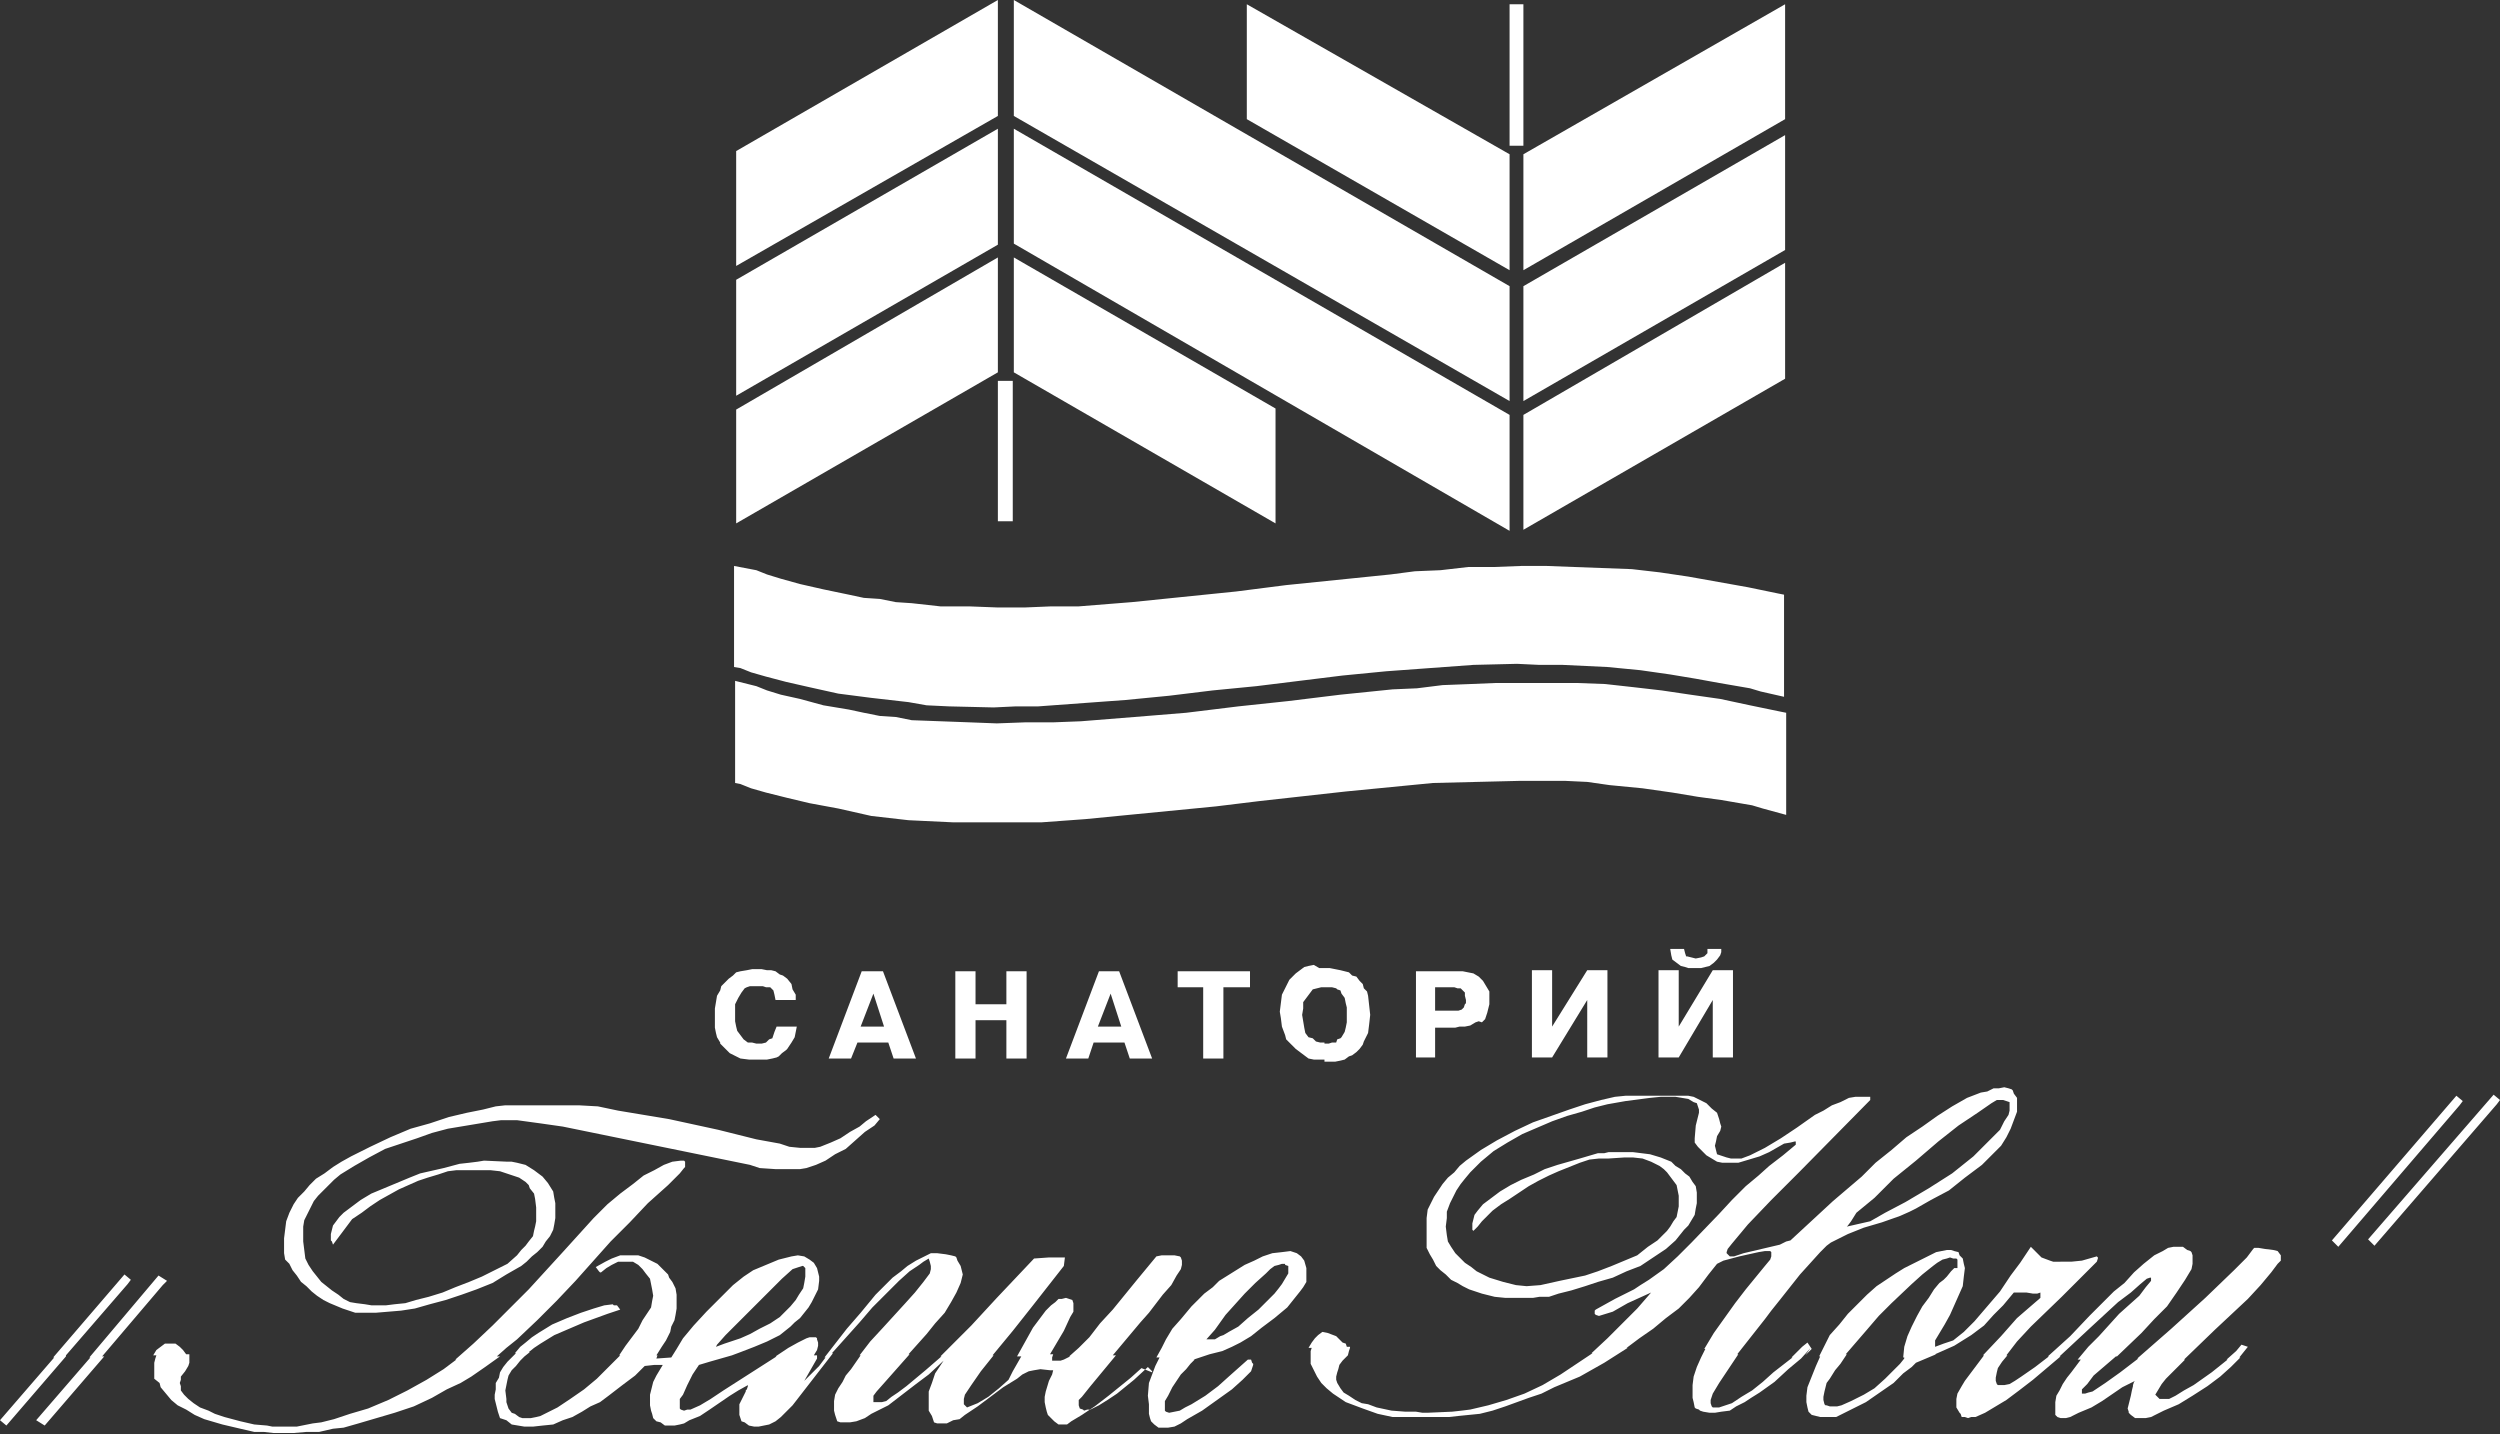 <svg width="235" height="134.8" xmlns="http://www.w3.org/2000/svg"><rect width="100%" height="100%" fill="#333333" stroke="none"/><path fill="#fff" d="M6.2 127.4l5.8-6.7.3-.4-.6-.5-6.7 7.8h.1L0 133.5l.6.5 5.6-6.5v-.1zM157 89.2h1.3l.1.4.1.3h.1l.4.1.4.1.5-.1.3-.1.3-.3v-.4h1.3v.3l-.1.3-.3.4-.3.3-.4.3-.4.1-.4.1h-1.2l-.3-.1-.4-.1-.4-.3-.4-.3-.1-.4-.1-.6zm.8 7.3l3.2-5.3h1.9v8.2H161V94l-3.2 5.4h-1.9v-8.2h1.9v5.3zm-84.8 0h1.9l-.1.5-.1.5-.3.5-.4.6-.1.1-.4.3-.3.3-.2.1-.4.1-.5.1h-1.7l-.8-.1-.6-.3-.4-.2-.3-.3-.3-.3-.3-.3V98l-.3-.5-.1-.4-.1-.5v-1.8l.1-.6.1-.6.3-.5.1-.4.4-.4.3-.3.4-.3.3-.3.4-.1.6-.1.5-.1h.9l.5.1h.4l.4.1.4.3.3.1.4.3.4.5.1.5.3.5v.5h-1.9l-.1-.5-.1-.4-.3-.3H72l-.3-.1h-1.2l-.3.1-.2.1-.3.4-.3.5-.3.6V96l.1.5.1.4.3.4.3.4.4.3h.4l.4.1h.5l.4-.1.3-.3.3-.1.1-.3.1-.3.2-.5zm8-5.2h2l3.1 8.2H84l-.5-1.5h-2.9l-.6 1.5h-2.1l3.1-8.2zm-.1 5.2h2.2l-1-3.1-1.2 3.1zm10.8-.6v3.6h-1.9v-8.2h1.9v3.1h2.9v-3.1h1.9v8.2h-1.9v-3.6h-2.9zm11.6-4.6h1.9l3.1 8.2h-2.1l-.5-1.5h-2.9l-.5 1.5h-2.1l3.1-8.2zm-.1 5.2h2.2l-1-3.1-1.2 3.1zm9.9-3.7h-2.4v-1.5h6.8v1.5H115v6.7h-1.9v-6.7zm11.4 6.8h-1l-.5-.1-.4-.3-.4-.3-.4-.3-.3-.3-.3-.3-.3-.3-.1-.4-.3-.8-.1-.8-.1-.6.1-.8.1-.8.3-.6.4-.8.3-.3.3-.3.4-.3.4-.3.4-.1.5-.1.5.3h1l.5.1.5.1.4.1.4.1.3.3.4.1.3.4.3.3.1.4.3.3.1.4.1.9.1.9-.1.9-.1.8-.4.8-.1.3-.3.4-.3.3-.4.3-.3.1-.4.3-.4.1-.5.1h-1zm0-1.5h.4l.3-.1h.4l.1-.3.3-.1.1-.1.3-.5.1-.4.1-.5v-1.4l-.1-.4-.1-.5-.3-.4-.1-.3-.3-.1-.1-.1-.4-.1h-1l-.4.1-.4.1-.3.4-.3.4-.3.4v.6l-.1.6.1.6.1.6.1.5.3.4.4.1.3.3.4.1h.4zm8.6-6.8h4.4l.5.1.5.1.5.3.4.4.3.5.3.5v1.2l-.1.4-.1.4-.1.3-.1.3-.3.3-.3-.1-.3.1-.5.3-.5.1h-.5l-.4.1h-1.9v2.8h-1.8v-8.1zm1.8 1.5V95h2.2l.3-.1.1-.1.1-.1.1-.3.1-.1V94l-.1-.4v-.3l-.3-.3-.1-.1h-.3l-.3-.1h-1.8zm11 3.7l3.3-5.3h1.9v8.2h-1.9V94l-3.3 5.4H144v-8.2h1.9v5.3zM95.3 24.2l24.6 14.2v10.8L95.3 35V24.2zm-1.5 11.6h1.4V49h-1.4V35.8zM141.9.4h1.3v13.3h-1.3V.4zM71.1 53.6l1 .4 1.3.4 1.8.5 2.2.5 2.4.5 1.4.3 1.5.1 1.5.3 1.5.1 2.7.3h2.7l2.6.1h2.7l2.4-.1h2.6l5-.4 4.9-.5 4.9-.5 4.7-.6 4.9-.5 4.9-.5 2.3-.3 2.4-.1 2.6-.3h2.4l2.6-.1h2.4l2.6.1 2.7.1 2.7.1 2.6.3 2.7.4 2.8.5 2.8.5 2.9.6.5.1v9.6l-2.2-.5-1-.3-2.9-.5-2.2-.4-2.4-.4-2.8-.4-3.1-.3-2.1-.1-2.1-.1h-2.2l-2.1-.1-4.1.1-4.1.3-4.1.3-4.1.4-8.1 1-4.1.4-4.1.5-4.1.4-4.1.3-4.1.3h-2.1l-2.1.1-4.2-.1-2.1-.1-1.7-.3-3.5-.4-3.1-.4-2.7-.6-2.2-.5-1.9-.5-1.4-.4-1-.4-.6-.1v-9.5l2.1.4zm0 10.9l1 .4 1.3.4 1.8.4 2.2.6 2.4.4 1.4.3 1.5.3 1.5.1 1.5.3 2.7.1 2.7.1 2.6.1 2.7-.1H99l2.6-.1 5-.4 4.9-.4 4.9-.6 4.7-.5 4.9-.6 4.9-.5 2.3-.1 2.4-.3 2.6-.1 2.4-.1h7.6l2.7.1 2.7.3 2.6.3 2.7.4 2.8.4 2.8.6 2.9.6.5.1v9.6l-2.2-.6-1-.3-2.9-.5-2.2-.3-2.4-.4-2.8-.4-3.1-.3-2.1-.3-2.1-.1h-4.2l-4.1.1-4.1.1-4.1.4-4.1.4-8.1.9-4.1.5-4.1.4-4.1.4-4.1.4-4.1.3h-8.3l-2.1-.1-2.1-.1-3.5-.4-3.1-.7-2.7-.5L74 75l-2-.5-1.4-.4-1-.4-.5-.1V64l2 .5zM167.8.4v10.8l-24.6 14.2V14.5L167.8.4zm-50.6 0l24.7 14.1v10.9l-24.7-14.2V.4zm24.7 26.5v10.8L95.3 10.9V0l46.6 26.9zm0 12.1v10.9l-46.6-27V12.1L141.9 39zM93.8 0v10.9L69.2 25V14.2L93.8 0zm0 12.1V23L69.2 37.2V26.3l24.6-14.2zm0 12.1V35L69.2 49.2V38.5l24.6-14.3zm74-11.5v10.8l-24.6 14.2V26.9l24.6-14.2zm0 12v10.9l-24.6 14.2V39l24.6-14.3zm63.7 78.8l-.6-.5-11.7 13.6.6.6 11.4-13.3.3-.4zm-17.4 14.1l-.4-.1-.8-.1-.6-.1h-.4l-.1.1-.6.8-1.2 1.2-2.7 2.6-3.2 2.9-3.2 2.8h.1l-1.7 1.3-1.4 1-1.2.8-.4.1-.3.1h-.3v-.4l.5-.5.6-.8 2.1-1.8h.1l2.3-2.2 1.2-1.3 1.2-1.2.9-1.3.8-1.2.3-.5.3-.5.1-.5v-.8l-.1-.3-.1-.1-.3-.1-.4-.3h-.9l-.5.1-.5.3-.8.4-.5.4-.5.4-.9.8-.9 1-1 .8-.9.9-1.4 1.4-1.8 1.9-2.1 1.9h.1l-1.3 1-1.3.9-.6.4-.5.3-.5.1h-.6l-.1-.1-.1-.3v-.3l.1-.5.1-.4.4-.6.5-.6h-.1l1-1.3 1.3-1.4 2.9-2.8 2.4-2.4.8-.8.1-.1.1-.3v-.1l-.1-.1-1.4.4-1 .1H193l-.3-.1-.8-.3-.5-.5-.5-.5-1 1.5-.9 1.2-1 1.5-1.2 1.4-1.2 1.4-.5.5-.5.5-.5.4-.5.4-.9.3-.8.3v-.6l.9-1.5.5-.9.4-.9.4-.9.4-.9.1-.9.1-.8-.1-.4-.1-.5-.3-.3-.1-.3-.4-.1-.3-.1h-.4l-.5.1-.5.1-.6.3-.8.4-.8.4-.8.4-.8.5-.9.6-.9.6-.9.8-.9.9-.9.9-.8 1-.9 1-.6 1.2-.4.8h.1l-.4.9-.4 1-.4 1-.1.8v.6l.1.5.1.4.3.3.4.1.4.1h1.5l.6-.3 1-.5 1.2-.6 1.3-.9 1.3-.9.9-.9.8-.6.4-.4 1.9-.8h-.1l.9-.4.9-.4.8-.5.8-.5 1.2-.9.9-1 .9-.9 1-1.2h1.2l.6.1h.4l.3-.1v.5l-2.2 1.9-1.5 1.7-1.7 1.8h.1l-.9 1.2-.9 1.2-.3.5-.4.7-.1.5v.8l.3.5.1.1.1.3h.3l.3.1.3-.1h.4l.9-.4 1-.6 1-.6 1.2-.9 1.3-1 2.6-2.2h-.1l2.9-2.7 2.6-2.4 1.2-.9.9-.8.6-.5.3-.1h.1v.3l-.5.6-.6.8-1.9 1.7-1.9 2.1-1 1-1 1.2h.3l-.9 1.2-.4.5-.4.6-.3.6-.3.5-.1.6v1.2l.1.1.1.1.3.1h.5l.4-.1.8-.4 1.2-.5 1-.6 1.9-1.3 1.2-.6-.1.1-.1.3v.1l-.1.4-.1.5-.3 1.2.1.3v.1l.1.1.1.1.4.3h1l.5-.1.6-.3.6-.3 1.4-.6 1.3-.8 1.4-.9 1.2-.9 1-.9.9-.9h-.1l.4-.5.4-.5-.3-.1-.3-.1-.5.6-.9.8h.1l-1.5 1.2-1.7 1.2-.9.5-.8.5-.6.3h-.9l-.1-.1-.3-.3.3-.5.3-.5.4-.5.4-.4 1.4-1.4h-.1l2.9-2.8 3.1-2.9 1.2-1.3 1-1.2.6-.8.3-.3v-.5l-.3-.4zm-35.5 10.6l-.6.6-.8.8-1 .9-1 .6-1.2.6-.9.4-.4.1h-.7l-.3-.1h-.1l-.1-.1-.1-.4v-.3l.1-.5.1-.4.1-.4.3-.4.5-.8.5-.6.6-.9h-.1l1.9-2.2 1.2-1.4 1.2-1.2 1.9-1.8 1-.9 1-.8.4-.3.5-.3.4-.1.3-.1.3.1h.3l.1.1v.8h-.3l-.3.3-.4.5-.3.3-.4.3-.5.6-.5.8-.6.8-.5.9-.5 1-.4.9-.3 1-.1 1h.1v.1l-.4.5zm-131-1.5l1-.8 1.9-1.8 1.8-1.8 1.8-1.9 3.3-3.7 1.8-1.8 1.7-1.8 1.9-1.7.6-.6.5-.5.4-.5.1-.1v-.5l-.1-.1H64l-.8.1-.8.3-.9.5-1 .5-1 .8-1.2.9-1.2 1-1.3 1.3-2.9 3.2-3.2 3.5-1.7 1.7-1.7 1.7-1.8 1.7-1.7 1.5h.1l-1.2.9-.8.5-.8.5-1.8 1-1.8.9-1.9.8-1.7.5-1.5.5-1.2.3-.8.1-1.5.3h-2.3l-.5-.1-1.2-.1-1.3-.3-1.5-.4-.9-.3-.6-.3-.8-.3-.6-.4-.5-.4-.4-.4-.3-.4v-.4l-.1-.3.1-.3v-.3l.4-.5.3-.5.1-.3v-.8h-.3l-.3-.4-.3-.3-.4-.3h-1l-.4.3-.4.3-.3.5h.3l-.1.3-.1.4v1.5l.5.4.1.4.5.6.5.6.6.5.8.4.8.5.9.4 1.7.5 1.7.4 1.3.3h.9l.9.1h1.9l1.2-.1H30l1.3-.3 1-.1 1.4-.4 1.7-.5 1.7-.5 1.8-.6 1.7-.8 1.4-.8 1.3-.6 1-.6 1.3-.9 1.4-1h-.3l.9-.8zm186.8-23.8l-11.8 13.6.6.6 11.5-13.3.3-.4-.6-.5zM27.2 118.8l.3.6.4.5.4.6.5.4.5.5.5.4.6.4.6.3 1.2.5 1.2.4h1.9l1.2-.1 1.2-.1 1.3-.2 1.4-.4 1.5-.4 1.5-.5 1.4-.5 1.5-.6 1.3-.8 1.4-.8.5-.4.5-.5.5-.4.5-.5.3-.5.4-.5.3-.6.1-.5.1-.6v-1.4l-.1-.5-.1-.6-.5-.8-.5-.6-.8-.6-.8-.5-.4-.1-.4-.1-.5-.1h-.4l-2.2-.1-.6.1-.8.1-.9.1-1.5.4-2.2.5-1 .4-1.2.5-1.2.5-1.2.5-1 .6-.8.6-.8.6-.4.4-.3.4-.3.4-.1.4-.1.4v.6l.1.1.1.3.6-.8.6-.8.6-.8.9-.6.8-.6.9-.6.9-.5.9-.5.9-.4.9-.4.9-.3 1-.3.9-.3.8-.1h3.2l.9.1.9.3.9.3.6.4.3.3.1.3.4.5.1.5.1.8v1.3l-.1.5-.1.4-.1.5-.4.5-.3.4-.4.4-.4.5-.9.8-1.2.6-1.2.6-1.2.5-1.3.5-1.2.5-1.3.4-1.2.3-1 .3-1 .1-.8.1h-1.4l-.6-.1-.8-.1-.6-.1-.6-.3-.5-.4-.6-.4-.5-.4-.5-.4-.4-.5-.4-.5-.4-.6-.3-.6-.1-.8-.1-.8v-1.4l.1-.6.3-.6.3-.6.3-.6.4-.5.5-.5.5-.5.5-.5.6-.5 1.3-.8 1.4-.8 1.5-.8 1.5-.5 1.5-.5 1.4-.5 1.5-.4 2.4-.4 1.8-.3.8-.1h1.5l2.2.3 2.1.3 17.6 3.6.9.3 1.5.1h2.3l.6-.1.9-.3.9-.4.9-.6 1-.5.9-.8.9-.8.9-.6.5-.6-.4-.4-.9.6-.6.5-.9.5-.9.6-.9.4-1 .4-.5.1h-1.4l-1-.1-.9-.3-2.2-.4-3.6-.9-4.6-1-2.4-.4-2.4-.4-1.9-.4-1.8-.1h-6.9l-.9.1-1.2.3-1.5.3-1.7.4-1.8.6-1.8.5-1.9.8-1.9.9-1.8.9-.9.5-.8.5-.8.6-.8.5-.6.6-.5.6-.6.6-.4.6-.4.8-.3.8-.1.8-.1.8v1.4l.1.6.4.4zm95.4-.3l-.3-.4-.4-.3-.3-.1-.3-.1-.8.1-.9.1-.9.3-.8.4-.9.4-.8.5-.8.5-.8.5-.6.6-.8.6-1.2 1.2-1 1.2-.8.9-.6 1-.4.8-.5.9h.3l-.4.8-.3.8-.3.8-.1 1.2.1.8v.9l.1.4.1.3.3.3.4.3h.9l.6-.1.6-.3.6-.4 1.4-.8 1.4-1 1.4-1 1-.9.8-.8.1-.3.1-.3v-.1l-.1-.1-.1-.3h-.3l-.9.8-.9.8-1 .9-1.2.9-1.3.8-.6.3-.5.3-.5.1-.5.1-.3-.1-.1-.1v-.9l.3-.5.4-.8.4-.6.4-.6.5-.5.4-.5.4-.4h-.1l1.5-.5 1.2-.3.9-.4.8-.4 1-.6 1-.8 1.2-.9 1.2-1 .4-.5.4-.5.4-.5.3-.4.3-.5v-1.3l-.2-.7zm-1.5 1.2l-.3.5-.3.5-.3.4-.4.5-.5.5-1 1-1 .8-.9.8-.9.5-.5.3-.3.1-.5.3h-.8l.8-.9 1-1.4.9-1 .9-1 1-1 1-.9.4-.4.4-.3.4-.1.3-.1h.3v.1l.3.1v.7zm-105.8 1.1l.4-.4-.8-.5-6.5 7.7h.1l-5.1 5.9.8.5 5.6-6.5h-.2l5.7-6.7zm154.4 6.6l.6-.6-.4-.6-.5.4-1 1h.1l-1.8 1.4-1 .9-1 .8-1 .6-.9.6-.9.3-.3.1h-.6l-.1-.1-.1-.3v-.3l.1-.3.1-.3.6-1 1.8-2.7h-.1l2.6-3.3.6-.8.8-1 1.9-2.4 1.9-2.1.6-.6.4-.3.8-.4.8-.4 1.5-.6 1.7-.5 1.7-.6.9-.4.6-.3 1.4-.8 1.7-.9 1.5-1.2.8-.6.8-.6.6-.6.6-.6.6-.6.5-.8.4-.8.3-.8.3-.8v-1.3l-.3-.4-.1-.3-.1-.1-.3-.1-.4-.1-.5.1h-.5l-.6.3-.6.1-1.3.5-1.4.8-1.4.9-1.4 1-1.5 1-1.4 1.2-1.5 1.2-1.3 1.3-2.7 2.3-4 3.7-.4.1-.6.3-1.7.4-1.7.4-.9.3h-.4l-.1-.1-.1-.1-.1-.1v-.1l.1-.3.4-.5 1.5-1.8 2.2-2.3 2.6-2.6 6.7-6.8v-.3h-1.4l-.6.1-.8.4-.8.3-.8.5-.8.4-1.7 1.2-1.5 1-1.5.9-.8.4-.6.3-.8.3h-1l-.4-.1-.3-.1-.3-.1-.3-.1-.1-.4-.1-.4.1-.4.1-.5.3-.5.1-.4-.1-.3-.1-.4-.1-.3-.1-.3-.5-.4-.5-.5-.6-.3-.6-.3-.5-.1h-5.9l-1 .1-1.3.3-1.5.4-1.5.5-1.7.6-1.7.6-1.7.8-1.7.9-1.5.9-1.4 1-.6.5-.5.6-.6.5-.5.6-.4.6-.4.6-.3.6-.3.6-.1.8v2.8l.3.6.3.5.3.6.4.4.5.4.5.5.6.3.5.3.6.3 1.2.4 1.2.3 1 .1h2.6l.6-.1h.9l.9-.3 1.2-.3 1.3-.4 1.2-.4 1.4-.4 1.3-.6 1.3-.5 1.2-.8 1.2-.8.9-.8.4-.5.4-.5.4-.4.3-.5.3-.5.1-.6.1-.5v-1l-.1-.6-.3-.4-.3-.5-.4-.3-.4-.4-.5-.3-.4-.4-1-.4-1-.3-.8-.1-.8-.1h-2.3l-.4.1h-.6l-1.7.5-2.1.6-1.2.4-1 .5-1.2.5-1 .5-1 .6-.8.6-.8.6-.5.6-.3.4-.1.4-.1.4v.6l.1.1.4-.4.4-.5.5-.5.5-.5.8-.6.8-.5 1.8-1.2.9-.5 1-.5.9-.4 1-.4 1-.4.9-.3.9-.1h.9l1.5-.1h.8l.9.1.8.3.8.4.4.3.3.3.3.4.3.4.3.4.1.5.1.5v1l-.1.5-.1.5-.3.4-.3.5-.3.4-.5.5-.4.4-.9.6-1 .8-1.2.5-1.2.5-1.3.5-1.2.4-2.4.5-1.8.4-1.3.1-1-.1-1.2-.3-1.3-.4-.6-.3-.6-.3-.5-.4-.6-.4-.5-.5-.4-.4-.4-.6-.3-.5-.1-.6-.1-.8.1-.8v-.6l.3-.8.3-.6.3-.6.4-.6.4-.5.5-.6.5-.5.5-.5 1.2-1 1.3-.8 1.4-.8 1.4-.6 1.4-.6 1.4-.5 1.4-.4 1.2-.4 1.2-.3 1.7-.3 2.3-.3 1-.1h1.4l.6.1.6.1.5.3.3.1.1.3.1.3v.3l-.3 1.2-.1 1.2v.4l.3.4.4.4.4.4.5.3.5.3.5.1h1.5l1-.3 1-.3.9-.4 1.4-.8.6-.1.4-.1h.1v.3l-1.2 1-1.3 1-1 .9-1.2 1-1.3 1.3-1.2 1.3-2.6 2.7-1.3 1.3-1.3 1.2-1.4 1-.8.5-.6.4-1.8.9-1.8 1-.1.1v.3l.1.1.3.1 1.3-.4 1.4-.8 2.2-1-1.3 1.5-1.4 1.4-1.4 1.4-1.5 1.4h.1l-1.5 1-1.5 1-1.7 1-1.7.8-1.7.6-1.7.5-1.7.4-.8.1-.9.1-2.3.1h-.5l-.6-.1h-1l-1.3-.1-1.4-.3-.8-.3-.6-.1-.6-.3-.6-.4-.5-.3-.3-.4-.3-.5-.1-.3v-.3l.1-.4.1-.3.1-.4.3-.4.5-.5.1-.4.1-.3v-.1h-.3l-.1-.3-.3-.1-.3-.3-.3-.3-.8-.3-.5-.1-.4.3-.3.3-.3.4-.3.5h.3l-.1.3v1.2l.3.6.3.6.4.6.5.5.6.5.6.4.6.4.8.3.8.3 1.4.5 1.4.3h5.3l.9-.1 1-.1 1-.1 1.2-.3 1.2-.4 2.2-.8 1.2-.4 1.2-.6 1.2-.5 1.2-.5 2.3-1.3 2.2-1.4h-.1l1.2-.9 1.3-.9 1.2-1 1.2-.9 1-1 .9-1 .9-1.2.8-1 .6-.3 1.5-.4 1.8-.4.6-.1h.5l.1.1v.4l-.1.3-.5.6-1.8 2.2-1 1.3-1 1.4-1 1.4-.9 1.5h.1l-.4.8-.4.9-.3.9-.1.8v1.2l.1.4.1.5.1.1.3.1.1.1.3.1.6.1h.5l.6-.1.8-.1.6-.4.8-.4.6-.4.8-.5 1.4-1 1.3-1.2 1.2-1 .9-1-.5.7zm3.9-12.1l.1-.1.3-.4.5-.8 1.7-1.4 1.8-1.8 2.1-1.7 2.1-1.8 1.9-1.5 1.8-1.2 1.3-.9.5-.3h.6l.3.1.3.1v.8l-.1.4-.4.6-.4.8-.8.8-.8.8-.9.9-1 .8-1 .8-2.2 1.4-2.2 1.3-1.9 1-1.4.8-2.2.5zM108.3 129v-.1l-.1-.1-.3-.3-1.3 1.2-1.6 1.3-.9.6-.8.5-.8.4h-.3l-.3.1-.1-.1-.3-.1-.1-.3v-.5l.3-.3.8-1 2.4-2.9h-.3l2.6-3.1.8-.9 1.3-1.7.8-.9.5-.9.4-.6.1-.4v-.4l-.1-.3-.1-.1-.5-.1h-1.2l-.5.1-1.9 2.3-2.2 2.7-1.2 1.3-1 1.3-1 1-.9.8h.1l-.6.3-.3.1h-.8v-.3l.1-.3h-.3l1.3-2.2.6-1.3.3-.5v-.8l-.1-.3-.3-.1-.3-.1-.4.1h-.3l-.3.3-.4.3-.5.5-.6.8-.6.8-.5.9-1 1.8h.4l-.8 1.4-.4.8-.9.8-1 .8-1 .6-1 .4-.3-.3v-.5l.1-.4.6-.9.9-1.3 1.2-1.5h-.1l1.9-2.3 1.9-2.4 2.9-3.7.1-.8h-1.5l-1.4.1-3.5 3.7-2.4 2.6-1.4 1.4-1.5 1.5h.1l-1.5 1.3-1.8 1.5-.8.6-.6.4-.5.4-.4.1h-.8v-.6l.3-.4.8-.9 2.3-2.6h-.1l1.7-1.9.8-1 .9-1 .6-1 .5-.9.4-.9.1-.4.1-.4-.1-.4-.1-.4-.3-.5-.1-.3-.1-.1-.4-.1-.5-.1-.8-.1h-.6l-.6.3-.8.4-.8.5-.6.5-.8.6-.8.8-.8.8-1.4 1.7-1.3 1.5-2.1 2.7h.1l-.6.8-1.4 1.4 1.2-2.1v-.3h-.3l.3-.5.1-.4v-.3l-.1-.3v-.1l-.1-.1h-.6l-.3.1-.8.4-.9.5-1.2.8h.1l-5 3.2-1.2.8-1 .6-.9.4h-.3l-.3.1-.3-.1-.1-.1v-.9l.3-.4.4-.9.5-1 .6-.9 1-.3 2.1-.6.8-.3 1.3-.5 1.2-.5 1.2-.6 1-.8.4-.4.5-.4.4-.5.4-.5.3-.5.3-.6.3-.6.1-.8v-.4l-.1-.4-.1-.4-.3-.5-.4-.3-.5-.3-.6-.1-.6.1-1.2.3-1.2.5-1.2.5-.9.6-1 .8-.8.8-1.7 1.7-1.2 1.3-1 1.2-.6 1-.5.8-1.4.1.1-.3h-.1l.5-.8.4-.6.4-.8.1-.5.3-.6.1-.5.1-.6v-1.3l-.1-.6-.3-.6-.3-.4-.1-.3-.5-.5-.5-.5-.6-.3-.6-.3-.6-.2h-1.7l-.8.3-.6.3-.9.5.3.4.1.1h.1l.5-.4.5-.3.6-.3h1.4l.5.3.4.4.3.4.4.5.1.5.1.5.1.6-.1.5-.1.6-.4.6-.4.6-.4.8-.6.8-.6.8-.6.9h.1l-1 1-1.2 1.2-1.2 1-1.3.9-1.2.8-1 .5-.6.3-.4.1-.5.1h-.8l-.3-.1-.4-.3-.3-.1-.3-.4-.1-.3-.1-.3v-.3l-.1-.8.1-.5.1-.5.1-.4.3-.5.4-.4.4-.5.4-.4.5-.4h-.1l.5-.4.6-.4 1.3-.8 1.4-.6 1.4-.6 2.2-.8 1.2-.4-.3-.4h-.3l-.1-.1-.8.1-1 .3-1.2.4-1.3.5-1.4.6-1.3.8-.6.4-.6.5-.5.4-.5.6h.1l-.4.4-.4.4-.4.5-.3.5-.1.5-.3.5v.6l-.1.5v.4l.1.4.1.4.1.4.1.3.1.3.3.1.3.1.5.4.6.1.6.1h.8l.9-.1 1-.1.9-.4.9-.3.9-.5.8-.5.9-.4.8-.6 1.3-1 1.2-.9.9-.9.9-.1h.8l-.3.5-.3.5-.3.6-.3 1.2v1l.1.5.1.3.1.4.3.3.4.1.4.3h.9l.5-.1.4-.1.5-.3 1-.4.9-.6 1.9-1.3.8-.5.9-.5v.1l-.1.3-.1.1v.1l-.3.6-.3.6v1l.1.3.1.3.3.1.4.3.5.1h.4l.5-.1.5-.1.6-.3.5-.4.5-.5.6-.6 3.8-4.9h-.1l2.6-2.9 1.2-1.4 1.3-1.3 1.2-1.2 1-.9.9-.6.4-.3.5-.3.1.3.1.4v.3l-.1.4-.3.4-.3.4-.8 1-.9 1-2.1 2.3-1.2 1.3-1 1.3h.1l-.9 1.3-.5.6-.3.6-.4.6-.3.6-.1.6v.9l.1.4.1.3.1.3.3.1h.9l.6-.1.8-.3.6-.4.8-.4.8-.4 1.3-1 1.3-1 1.2-.9 1.4-1.3-.4.6-.4.6-.3.9-.3.8v1.8l.3.5.1.3.1.3.3.1h.9l.6-.3.6-.1.5-.4.6-.4.6-.4 1.2-.9 1.2-.9 1.3-.8.5-.4.6-.3.5-.1.6-.1.9.1h.3l-.1.4-.3.6-.3 1-.1.5v.5l.1.5.1.4.1.3.3.3.3.3.4.3h.8l.4-.3.5-.3.5-.3 1.2-.8 1.3-1 2.1-1.7 1-.9 1 .4zm-40.9-2.6l.8-.9 2.6-2.6 1.4-1.4 1.3-1.3 1-.9.3-.1.3-.1.3-.1h.1l.1.1.1.1v.8l-.1.6-.1.5-.4.6-.3.5-.5.6-.5.5-.5.5-.9.6-1 .5-.9.5-.9.4-1.5.5-.8.3.1-.2z"/></svg>